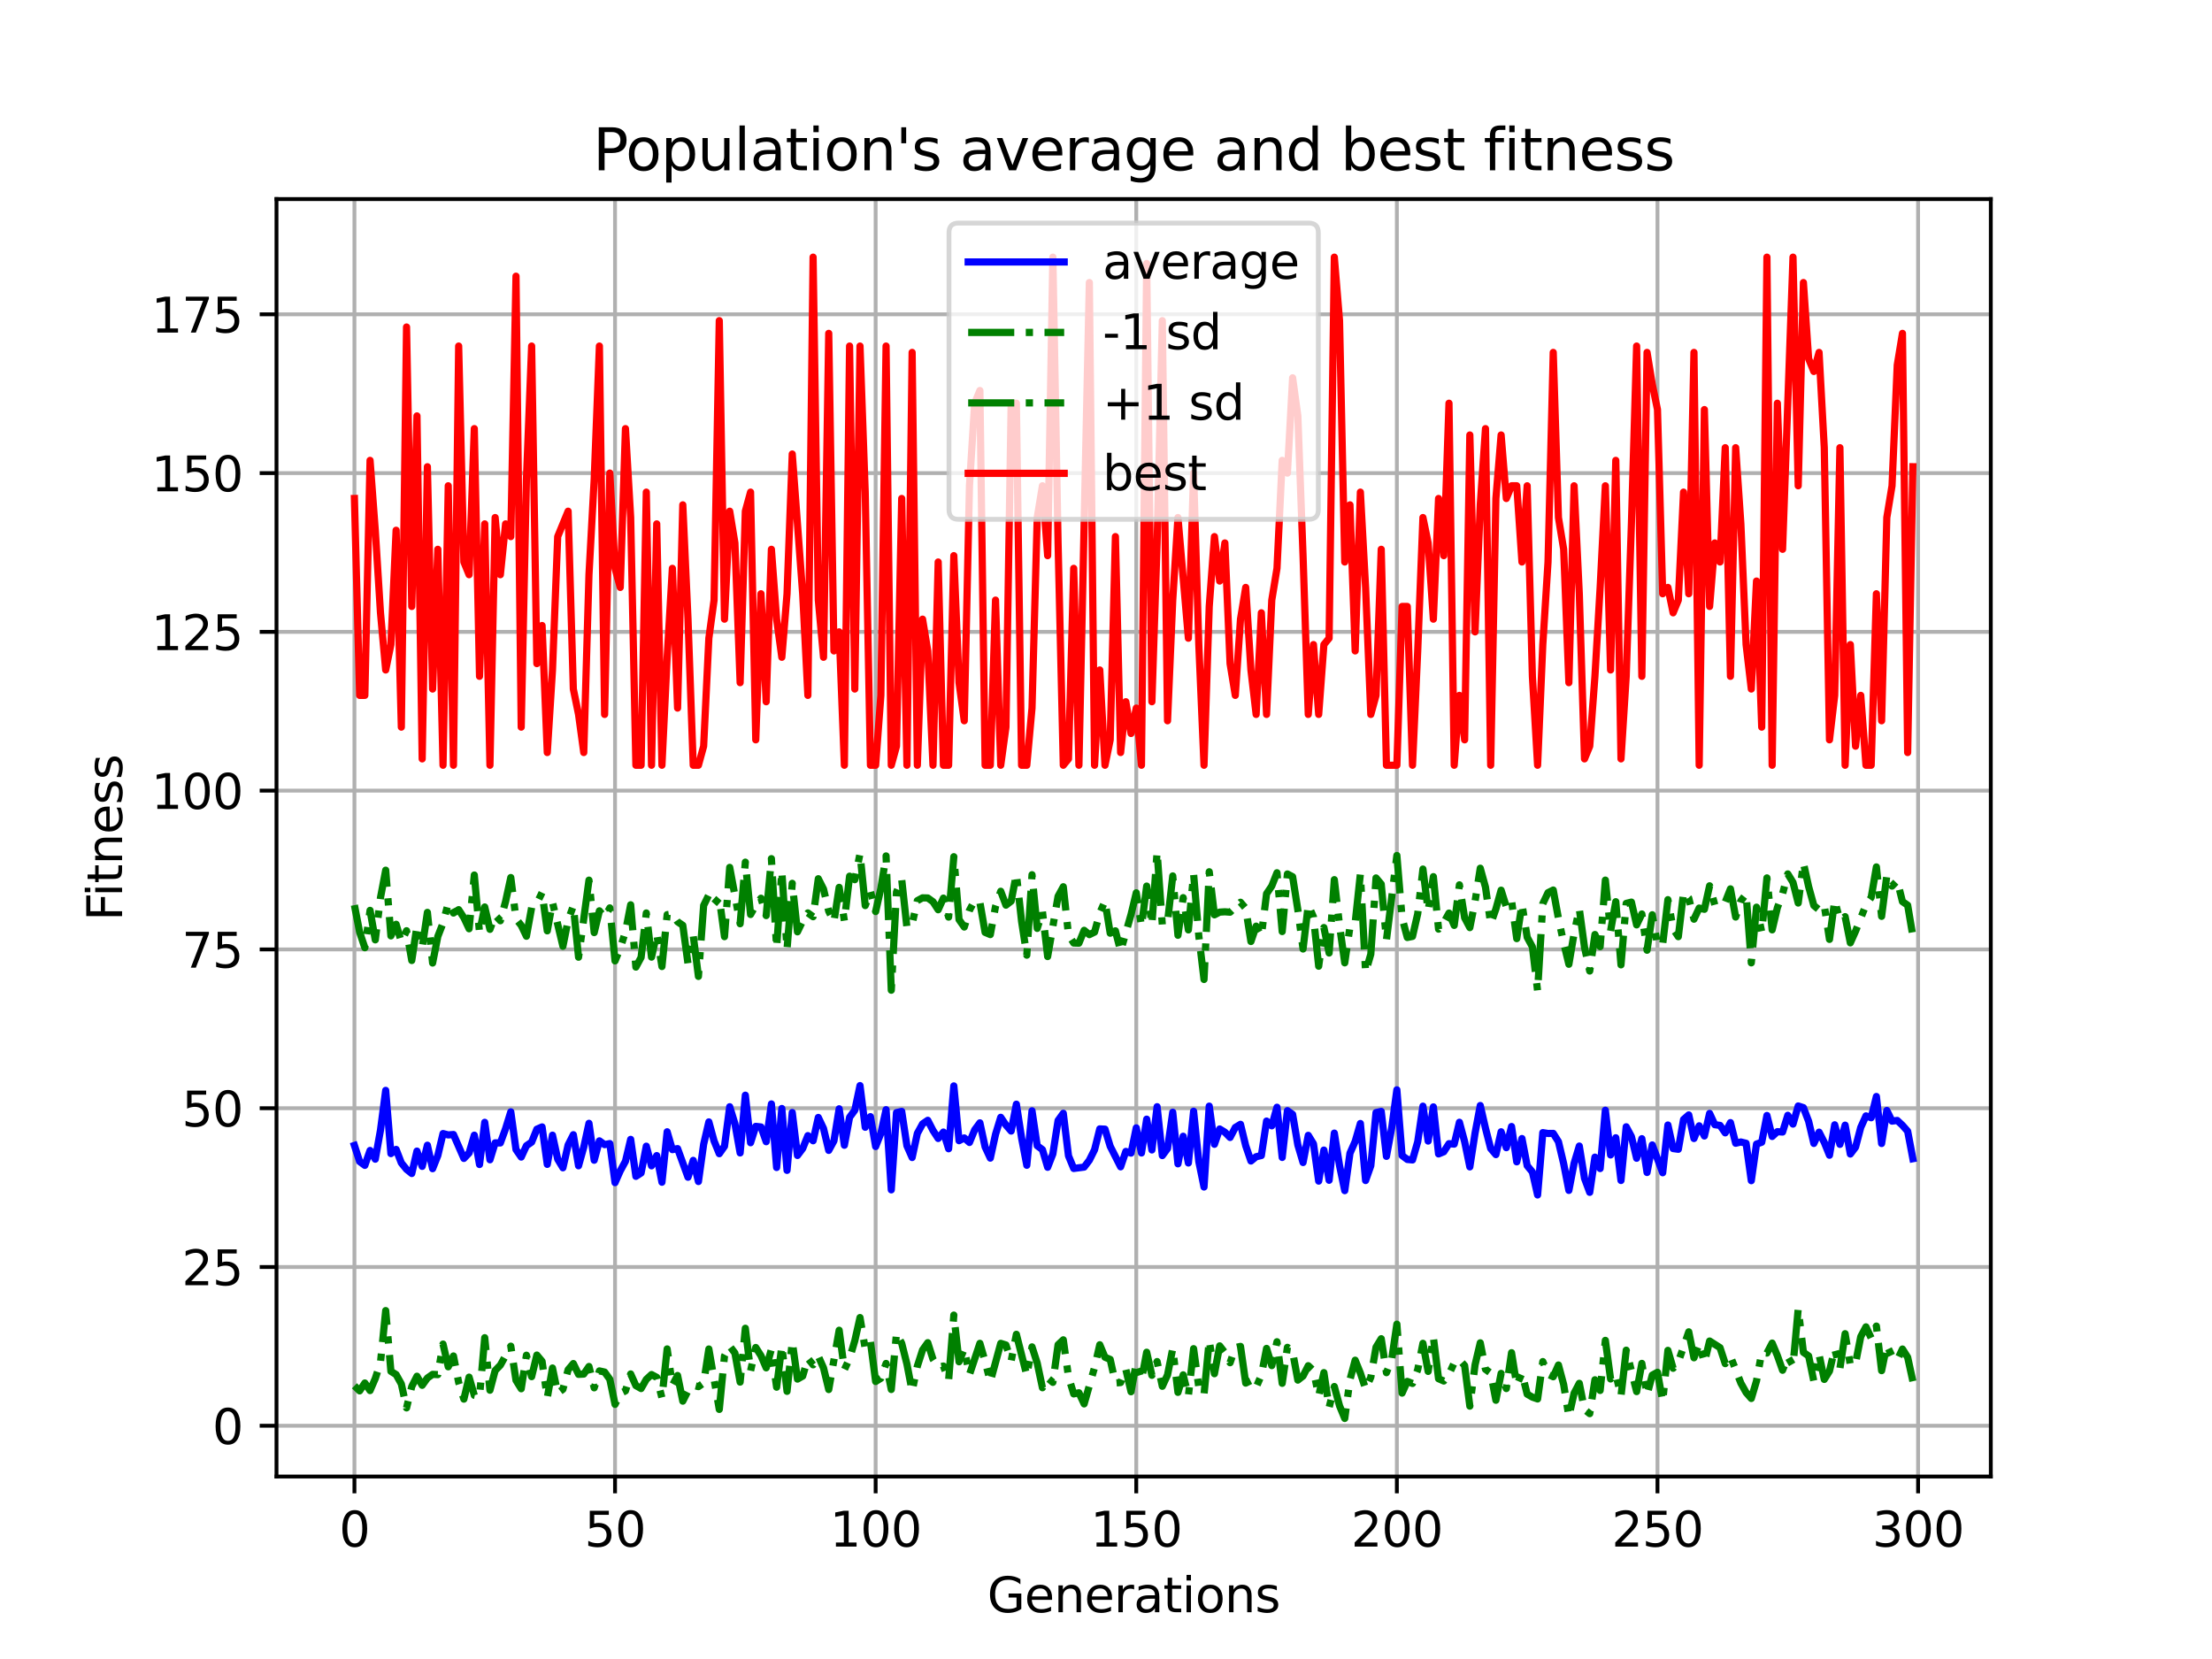<?xml version="1.0" encoding="utf-8" standalone="no"?>
<!DOCTYPE svg PUBLIC "-//W3C//DTD SVG 1.1//EN"
  "http://www.w3.org/Graphics/SVG/1.1/DTD/svg11.dtd">
<svg xmlns:xlink="http://www.w3.org/1999/xlink" width="460.8pt" height="345.6pt" viewBox="0 0 460.8 345.6" xmlns="http://www.w3.org/2000/svg" version="1.1">
 <defs>
  <style type="text/css">*{stroke-linejoin: round; stroke-linecap: butt}</style>
 </defs>
 <g id="figure_1">
  <g id="patch_1">
   <path d="M 0 345.6 
L 460.8 345.6 
L 460.8 0 
L 0 0 
z
" style="fill: #ffffff"/>
  </g>
  <g id="axes_1">
   <g id="patch_2">
    <path d="M 57.6 307.584 
L 414.72 307.584 
L 414.72 41.472 
L 57.6 41.472 
z
" style="fill: #ffffff"/>
   </g>
   <g id="matplotlib.axis_1">
    <g id="xtick_1">
     <g id="line2d_1">
      <path d="M 73.833 307.584 
L 73.833 41.472 
" clip-path="url(#p6fdc7dea01)" style="fill: none; stroke: #b0b0b0; stroke-width: 0.8; stroke-linecap: square"/>
     </g>
     <g id="line2d_2">
      <defs>
       <path id="mf41dbf9a40" d="M 0 0 
L 0 3.5 
" style="stroke: #000000; stroke-width: 0.8"/>
      </defs>
      <g>
       <use xlink:href="#mf41dbf9a40" x="73.833" y="307.584" style="stroke: #000000; stroke-width: 0.8"/>
      </g>
     </g>
     <g id="text_1">
      <!-- 0 -->
      <g transform="translate(70.651 322.182)scale(0.1 -0.1)">
       <defs>
        <path id="DejaVuSans-30" d="M 2034 4250 
Q 1547 4250 1301 3770 
Q 1056 3291 1056 2328 
Q 1056 1369 1301 889 
Q 1547 409 2034 409 
Q 2525 409 2770 889 
Q 3016 1369 3016 2328 
Q 3016 3291 2770 3770 
Q 2525 4250 2034 4250 
z
M 2034 4750 
Q 2819 4750 3233 4129 
Q 3647 3509 3647 2328 
Q 3647 1150 3233 529 
Q 2819 -91 2034 -91 
Q 1250 -91 836 529 
Q 422 1150 422 2328 
Q 422 3509 836 4129 
Q 1250 4750 2034 4750 
z
" transform="scale(0.016)"/>
       </defs>
       <use xlink:href="#DejaVuSans-30"/>
      </g>
     </g>
    </g>
    <g id="xtick_2">
     <g id="line2d_3">
      <path d="M 128.123 307.584 
L 128.123 41.472 
" clip-path="url(#p6fdc7dea01)" style="fill: none; stroke: #b0b0b0; stroke-width: 0.8; stroke-linecap: square"/>
     </g>
     <g id="line2d_4">
      <g>
       <use xlink:href="#mf41dbf9a40" x="128.123" y="307.584" style="stroke: #000000; stroke-width: 0.8"/>
      </g>
     </g>
     <g id="text_2">
      <!-- 50 -->
      <g transform="translate(121.76 322.182)scale(0.1 -0.1)">
       <defs>
        <path id="DejaVuSans-35" d="M 691 4666 
L 3169 4666 
L 3169 4134 
L 1269 4134 
L 1269 2991 
Q 1406 3038 1543 3061 
Q 1681 3084 1819 3084 
Q 2600 3084 3056 2656 
Q 3513 2228 3513 1497 
Q 3513 744 3044 326 
Q 2575 -91 1722 -91 
Q 1428 -91 1123 -41 
Q 819 9 494 109 
L 494 744 
Q 775 591 1075 516 
Q 1375 441 1709 441 
Q 2250 441 2565 725 
Q 2881 1009 2881 1497 
Q 2881 1984 2565 2268 
Q 2250 2553 1709 2553 
Q 1456 2553 1204 2497 
Q 953 2441 691 2322 
L 691 4666 
z
" transform="scale(0.016)"/>
       </defs>
       <use xlink:href="#DejaVuSans-35"/>
       <use xlink:href="#DejaVuSans-30" x="63.623"/>
      </g>
     </g>
    </g>
    <g id="xtick_3">
     <g id="line2d_5">
      <path d="M 182.413 307.584 
L 182.413 41.472 
" clip-path="url(#p6fdc7dea01)" style="fill: none; stroke: #b0b0b0; stroke-width: 0.8; stroke-linecap: square"/>
     </g>
     <g id="line2d_6">
      <g>
       <use xlink:href="#mf41dbf9a40" x="182.413" y="307.584" style="stroke: #000000; stroke-width: 0.8"/>
      </g>
     </g>
     <g id="text_3">
      <!-- 100 -->
      <g transform="translate(172.869 322.182)scale(0.1 -0.1)">
       <defs>
        <path id="DejaVuSans-31" d="M 794 531 
L 1825 531 
L 1825 4091 
L 703 3866 
L 703 4441 
L 1819 4666 
L 2450 4666 
L 2450 531 
L 3481 531 
L 3481 0 
L 794 0 
L 794 531 
z
" transform="scale(0.016)"/>
       </defs>
       <use xlink:href="#DejaVuSans-31"/>
       <use xlink:href="#DejaVuSans-30" x="63.623"/>
       <use xlink:href="#DejaVuSans-30" x="127.246"/>
      </g>
     </g>
    </g>
    <g id="xtick_4">
     <g id="line2d_7">
      <path d="M 236.703 307.584 
L 236.703 41.472 
" clip-path="url(#p6fdc7dea01)" style="fill: none; stroke: #b0b0b0; stroke-width: 0.8; stroke-linecap: square"/>
     </g>
     <g id="line2d_8">
      <g>
       <use xlink:href="#mf41dbf9a40" x="236.703" y="307.584" style="stroke: #000000; stroke-width: 0.8"/>
      </g>
     </g>
     <g id="text_4">
      <!-- 150 -->
      <g transform="translate(227.159 322.182)scale(0.1 -0.1)">
       <use xlink:href="#DejaVuSans-31"/>
       <use xlink:href="#DejaVuSans-35" x="63.623"/>
       <use xlink:href="#DejaVuSans-30" x="127.246"/>
      </g>
     </g>
    </g>
    <g id="xtick_5">
     <g id="line2d_9">
      <path d="M 290.993 307.584 
L 290.993 41.472 
" clip-path="url(#p6fdc7dea01)" style="fill: none; stroke: #b0b0b0; stroke-width: 0.8; stroke-linecap: square"/>
     </g>
     <g id="line2d_10">
      <g>
       <use xlink:href="#mf41dbf9a40" x="290.993" y="307.584" style="stroke: #000000; stroke-width: 0.8"/>
      </g>
     </g>
     <g id="text_5">
      <!-- 200 -->
      <g transform="translate(281.449 322.182)scale(0.1 -0.1)">
       <defs>
        <path id="DejaVuSans-32" d="M 1228 531 
L 3431 531 
L 3431 0 
L 469 0 
L 469 531 
Q 828 903 1448 1529 
Q 2069 2156 2228 2338 
Q 2531 2678 2651 2914 
Q 2772 3150 2772 3378 
Q 2772 3750 2511 3984 
Q 2250 4219 1831 4219 
Q 1534 4219 1204 4116 
Q 875 4013 500 3803 
L 500 4441 
Q 881 4594 1212 4672 
Q 1544 4750 1819 4750 
Q 2544 4750 2975 4387 
Q 3406 4025 3406 3419 
Q 3406 3131 3298 2873 
Q 3191 2616 2906 2266 
Q 2828 2175 2409 1742 
Q 1991 1309 1228 531 
z
" transform="scale(0.016)"/>
       </defs>
       <use xlink:href="#DejaVuSans-32"/>
       <use xlink:href="#DejaVuSans-30" x="63.623"/>
       <use xlink:href="#DejaVuSans-30" x="127.246"/>
      </g>
     </g>
    </g>
    <g id="xtick_6">
     <g id="line2d_11">
      <path d="M 345.283 307.584 
L 345.283 41.472 
" clip-path="url(#p6fdc7dea01)" style="fill: none; stroke: #b0b0b0; stroke-width: 0.8; stroke-linecap: square"/>
     </g>
     <g id="line2d_12">
      <g>
       <use xlink:href="#mf41dbf9a40" x="345.283" y="307.584" style="stroke: #000000; stroke-width: 0.8"/>
      </g>
     </g>
     <g id="text_6">
      <!-- 250 -->
      <g transform="translate(335.739 322.182)scale(0.1 -0.1)">
       <use xlink:href="#DejaVuSans-32"/>
       <use xlink:href="#DejaVuSans-35" x="63.623"/>
       <use xlink:href="#DejaVuSans-30" x="127.246"/>
      </g>
     </g>
    </g>
    <g id="xtick_7">
     <g id="line2d_13">
      <path d="M 399.573 307.584 
L 399.573 41.472 
" clip-path="url(#p6fdc7dea01)" style="fill: none; stroke: #b0b0b0; stroke-width: 0.8; stroke-linecap: square"/>
     </g>
     <g id="line2d_14">
      <g>
       <use xlink:href="#mf41dbf9a40" x="399.573" y="307.584" style="stroke: #000000; stroke-width: 0.8"/>
      </g>
     </g>
     <g id="text_7">
      <!-- 300 -->
      <g transform="translate(390.029 322.182)scale(0.1 -0.1)">
       <defs>
        <path id="DejaVuSans-33" d="M 2597 2516 
Q 3050 2419 3304 2112 
Q 3559 1806 3559 1356 
Q 3559 666 3084 287 
Q 2609 -91 1734 -91 
Q 1441 -91 1130 -33 
Q 819 25 488 141 
L 488 750 
Q 750 597 1062 519 
Q 1375 441 1716 441 
Q 2309 441 2620 675 
Q 2931 909 2931 1356 
Q 2931 1769 2642 2001 
Q 2353 2234 1838 2234 
L 1294 2234 
L 1294 2753 
L 1863 2753 
Q 2328 2753 2575 2939 
Q 2822 3125 2822 3475 
Q 2822 3834 2567 4026 
Q 2313 4219 1838 4219 
Q 1578 4219 1281 4162 
Q 984 4106 628 3988 
L 628 4550 
Q 988 4650 1302 4700 
Q 1616 4750 1894 4750 
Q 2613 4750 3031 4423 
Q 3450 4097 3450 3541 
Q 3450 3153 3228 2886 
Q 3006 2619 2597 2516 
z
" transform="scale(0.016)"/>
       </defs>
       <use xlink:href="#DejaVuSans-33"/>
       <use xlink:href="#DejaVuSans-30" x="63.623"/>
       <use xlink:href="#DejaVuSans-30" x="127.246"/>
      </g>
     </g>
    </g>
    <g id="text_8">
     <!-- Generations -->
     <g transform="translate(205.662 335.861)scale(0.1 -0.1)">
      <defs>
       <path id="DejaVuSans-47" d="M 3809 666 
L 3809 1919 
L 2778 1919 
L 2778 2438 
L 4434 2438 
L 4434 434 
Q 4069 175 3628 42 
Q 3188 -91 2688 -91 
Q 1594 -91 976 548 
Q 359 1188 359 2328 
Q 359 3472 976 4111 
Q 1594 4750 2688 4750 
Q 3144 4750 3555 4637 
Q 3966 4525 4313 4306 
L 4313 3634 
Q 3963 3931 3569 4081 
Q 3175 4231 2741 4231 
Q 1884 4231 1454 3753 
Q 1025 3275 1025 2328 
Q 1025 1384 1454 906 
Q 1884 428 2741 428 
Q 3075 428 3337 486 
Q 3600 544 3809 666 
z
" transform="scale(0.016)"/>
       <path id="DejaVuSans-65" d="M 3597 1894 
L 3597 1613 
L 953 1613 
Q 991 1019 1311 708 
Q 1631 397 2203 397 
Q 2534 397 2845 478 
Q 3156 559 3463 722 
L 3463 178 
Q 3153 47 2828 -22 
Q 2503 -91 2169 -91 
Q 1331 -91 842 396 
Q 353 884 353 1716 
Q 353 2575 817 3079 
Q 1281 3584 2069 3584 
Q 2775 3584 3186 3129 
Q 3597 2675 3597 1894 
z
M 3022 2063 
Q 3016 2534 2758 2815 
Q 2500 3097 2075 3097 
Q 1594 3097 1305 2825 
Q 1016 2553 972 2059 
L 3022 2063 
z
" transform="scale(0.016)"/>
       <path id="DejaVuSans-6e" d="M 3513 2113 
L 3513 0 
L 2938 0 
L 2938 2094 
Q 2938 2591 2744 2837 
Q 2550 3084 2163 3084 
Q 1697 3084 1428 2787 
Q 1159 2491 1159 1978 
L 1159 0 
L 581 0 
L 581 3500 
L 1159 3500 
L 1159 2956 
Q 1366 3272 1645 3428 
Q 1925 3584 2291 3584 
Q 2894 3584 3203 3211 
Q 3513 2838 3513 2113 
z
" transform="scale(0.016)"/>
       <path id="DejaVuSans-72" d="M 2631 2963 
Q 2534 3019 2420 3045 
Q 2306 3072 2169 3072 
Q 1681 3072 1420 2755 
Q 1159 2438 1159 1844 
L 1159 0 
L 581 0 
L 581 3500 
L 1159 3500 
L 1159 2956 
Q 1341 3275 1631 3429 
Q 1922 3584 2338 3584 
Q 2397 3584 2469 3576 
Q 2541 3569 2628 3553 
L 2631 2963 
z
" transform="scale(0.016)"/>
       <path id="DejaVuSans-61" d="M 2194 1759 
Q 1497 1759 1228 1600 
Q 959 1441 959 1056 
Q 959 750 1161 570 
Q 1363 391 1709 391 
Q 2188 391 2477 730 
Q 2766 1069 2766 1631 
L 2766 1759 
L 2194 1759 
z
M 3341 1997 
L 3341 0 
L 2766 0 
L 2766 531 
Q 2569 213 2275 61 
Q 1981 -91 1556 -91 
Q 1019 -91 701 211 
Q 384 513 384 1019 
Q 384 1609 779 1909 
Q 1175 2209 1959 2209 
L 2766 2209 
L 2766 2266 
Q 2766 2663 2505 2880 
Q 2244 3097 1772 3097 
Q 1472 3097 1187 3025 
Q 903 2953 641 2809 
L 641 3341 
Q 956 3463 1253 3523 
Q 1550 3584 1831 3584 
Q 2591 3584 2966 3190 
Q 3341 2797 3341 1997 
z
" transform="scale(0.016)"/>
       <path id="DejaVuSans-74" d="M 1172 4494 
L 1172 3500 
L 2356 3500 
L 2356 3053 
L 1172 3053 
L 1172 1153 
Q 1172 725 1289 603 
Q 1406 481 1766 481 
L 2356 481 
L 2356 0 
L 1766 0 
Q 1100 0 847 248 
Q 594 497 594 1153 
L 594 3053 
L 172 3053 
L 172 3500 
L 594 3500 
L 594 4494 
L 1172 4494 
z
" transform="scale(0.016)"/>
       <path id="DejaVuSans-69" d="M 603 3500 
L 1178 3500 
L 1178 0 
L 603 0 
L 603 3500 
z
M 603 4863 
L 1178 4863 
L 1178 4134 
L 603 4134 
L 603 4863 
z
" transform="scale(0.016)"/>
       <path id="DejaVuSans-6f" d="M 1959 3097 
Q 1497 3097 1228 2736 
Q 959 2375 959 1747 
Q 959 1119 1226 758 
Q 1494 397 1959 397 
Q 2419 397 2687 759 
Q 2956 1122 2956 1747 
Q 2956 2369 2687 2733 
Q 2419 3097 1959 3097 
z
M 1959 3584 
Q 2709 3584 3137 3096 
Q 3566 2609 3566 1747 
Q 3566 888 3137 398 
Q 2709 -91 1959 -91 
Q 1206 -91 779 398 
Q 353 888 353 1747 
Q 353 2609 779 3096 
Q 1206 3584 1959 3584 
z
" transform="scale(0.016)"/>
       <path id="DejaVuSans-73" d="M 2834 3397 
L 2834 2853 
Q 2591 2978 2328 3040 
Q 2066 3103 1784 3103 
Q 1356 3103 1142 2972 
Q 928 2841 928 2578 
Q 928 2378 1081 2264 
Q 1234 2150 1697 2047 
L 1894 2003 
Q 2506 1872 2764 1633 
Q 3022 1394 3022 966 
Q 3022 478 2636 193 
Q 2250 -91 1575 -91 
Q 1294 -91 989 -36 
Q 684 19 347 128 
L 347 722 
Q 666 556 975 473 
Q 1284 391 1588 391 
Q 1994 391 2212 530 
Q 2431 669 2431 922 
Q 2431 1156 2273 1281 
Q 2116 1406 1581 1522 
L 1381 1569 
Q 847 1681 609 1914 
Q 372 2147 372 2553 
Q 372 3047 722 3315 
Q 1072 3584 1716 3584 
Q 2034 3584 2315 3537 
Q 2597 3491 2834 3397 
z
" transform="scale(0.016)"/>
      </defs>
      <use xlink:href="#DejaVuSans-47"/>
      <use xlink:href="#DejaVuSans-65" x="77.49"/>
      <use xlink:href="#DejaVuSans-6e" x="139.014"/>
      <use xlink:href="#DejaVuSans-65" x="202.393"/>
      <use xlink:href="#DejaVuSans-72" x="263.916"/>
      <use xlink:href="#DejaVuSans-61" x="305.029"/>
      <use xlink:href="#DejaVuSans-74" x="366.309"/>
      <use xlink:href="#DejaVuSans-69" x="405.518"/>
      <use xlink:href="#DejaVuSans-6f" x="433.301"/>
      <use xlink:href="#DejaVuSans-6e" x="494.482"/>
      <use xlink:href="#DejaVuSans-73" x="557.861"/>
     </g>
    </g>
   </g>
   <g id="matplotlib.axis_2">
    <g id="ytick_1">
     <g id="line2d_15">
      <path d="M 57.6 297.012 
L 414.72 297.012 
" clip-path="url(#p6fdc7dea01)" style="fill: none; stroke: #b0b0b0; stroke-width: 0.8; stroke-linecap: square"/>
     </g>
     <g id="line2d_16">
      <defs>
       <path id="m4fcfc3d4d4" d="M 0 0 
L -3.5 0 
" style="stroke: #000000; stroke-width: 0.8"/>
      </defs>
      <g>
       <use xlink:href="#m4fcfc3d4d4" x="57.6" y="297.012" style="stroke: #000000; stroke-width: 0.8"/>
      </g>
     </g>
     <g id="text_9">
      <!-- 0 -->
      <g transform="translate(44.237 300.812)scale(0.1 -0.1)">
       <use xlink:href="#DejaVuSans-30"/>
      </g>
     </g>
    </g>
    <g id="ytick_2">
     <g id="line2d_17">
      <path d="M 57.6 263.936 
L 414.72 263.936 
" clip-path="url(#p6fdc7dea01)" style="fill: none; stroke: #b0b0b0; stroke-width: 0.8; stroke-linecap: square"/>
     </g>
     <g id="line2d_18">
      <g>
       <use xlink:href="#m4fcfc3d4d4" x="57.6" y="263.936" style="stroke: #000000; stroke-width: 0.8"/>
      </g>
     </g>
     <g id="text_10">
      <!-- 25 -->
      <g transform="translate(37.875 267.735)scale(0.1 -0.1)">
       <use xlink:href="#DejaVuSans-32"/>
       <use xlink:href="#DejaVuSans-35" x="63.623"/>
      </g>
     </g>
    </g>
    <g id="ytick_3">
     <g id="line2d_19">
      <path d="M 57.6 230.859 
L 414.72 230.859 
" clip-path="url(#p6fdc7dea01)" style="fill: none; stroke: #b0b0b0; stroke-width: 0.8; stroke-linecap: square"/>
     </g>
     <g id="line2d_20">
      <g>
       <use xlink:href="#m4fcfc3d4d4" x="57.6" y="230.859" style="stroke: #000000; stroke-width: 0.8"/>
      </g>
     </g>
     <g id="text_11">
      <!-- 50 -->
      <g transform="translate(37.875 234.658)scale(0.1 -0.1)">
       <use xlink:href="#DejaVuSans-35"/>
       <use xlink:href="#DejaVuSans-30" x="63.623"/>
      </g>
     </g>
    </g>
    <g id="ytick_4">
     <g id="line2d_21">
      <path d="M 57.6 197.782 
L 414.72 197.782 
" clip-path="url(#p6fdc7dea01)" style="fill: none; stroke: #b0b0b0; stroke-width: 0.8; stroke-linecap: square"/>
     </g>
     <g id="line2d_22">
      <g>
       <use xlink:href="#m4fcfc3d4d4" x="57.6" y="197.782" style="stroke: #000000; stroke-width: 0.8"/>
      </g>
     </g>
     <g id="text_12">
      <!-- 75 -->
      <g transform="translate(37.875 201.582)scale(0.1 -0.1)">
       <defs>
        <path id="DejaVuSans-37" d="M 525 4666 
L 3525 4666 
L 3525 4397 
L 1831 0 
L 1172 0 
L 2766 4134 
L 525 4134 
L 525 4666 
z
" transform="scale(0.016)"/>
       </defs>
       <use xlink:href="#DejaVuSans-37"/>
       <use xlink:href="#DejaVuSans-35" x="63.623"/>
      </g>
     </g>
    </g>
    <g id="ytick_5">
     <g id="line2d_23">
      <path d="M 57.6 164.706 
L 414.72 164.706 
" clip-path="url(#p6fdc7dea01)" style="fill: none; stroke: #b0b0b0; stroke-width: 0.8; stroke-linecap: square"/>
     </g>
     <g id="line2d_24">
      <g>
       <use xlink:href="#m4fcfc3d4d4" x="57.6" y="164.706" style="stroke: #000000; stroke-width: 0.8"/>
      </g>
     </g>
     <g id="text_13">
      <!-- 100 -->
      <g transform="translate(31.512 168.505)scale(0.1 -0.1)">
       <use xlink:href="#DejaVuSans-31"/>
       <use xlink:href="#DejaVuSans-30" x="63.623"/>
       <use xlink:href="#DejaVuSans-30" x="127.246"/>
      </g>
     </g>
    </g>
    <g id="ytick_6">
     <g id="line2d_25">
      <path d="M 57.6 131.629 
L 414.72 131.629 
" clip-path="url(#p6fdc7dea01)" style="fill: none; stroke: #b0b0b0; stroke-width: 0.8; stroke-linecap: square"/>
     </g>
     <g id="line2d_26">
      <g>
       <use xlink:href="#m4fcfc3d4d4" x="57.6" y="131.629" style="stroke: #000000; stroke-width: 0.8"/>
      </g>
     </g>
     <g id="text_14">
      <!-- 125 -->
      <g transform="translate(31.512 135.428)scale(0.1 -0.1)">
       <use xlink:href="#DejaVuSans-31"/>
       <use xlink:href="#DejaVuSans-32" x="63.623"/>
       <use xlink:href="#DejaVuSans-35" x="127.246"/>
      </g>
     </g>
    </g>
    <g id="ytick_7">
     <g id="line2d_27">
      <path d="M 57.6 98.552 
L 414.72 98.552 
" clip-path="url(#p6fdc7dea01)" style="fill: none; stroke: #b0b0b0; stroke-width: 0.8; stroke-linecap: square"/>
     </g>
     <g id="line2d_28">
      <g>
       <use xlink:href="#m4fcfc3d4d4" x="57.6" y="98.552" style="stroke: #000000; stroke-width: 0.8"/>
      </g>
     </g>
     <g id="text_15">
      <!-- 150 -->
      <g transform="translate(31.512 102.352)scale(0.1 -0.1)">
       <use xlink:href="#DejaVuSans-31"/>
       <use xlink:href="#DejaVuSans-35" x="63.623"/>
       <use xlink:href="#DejaVuSans-30" x="127.246"/>
      </g>
     </g>
    </g>
    <g id="ytick_8">
     <g id="line2d_29">
      <path d="M 57.6 65.476 
L 414.72 65.476 
" clip-path="url(#p6fdc7dea01)" style="fill: none; stroke: #b0b0b0; stroke-width: 0.8; stroke-linecap: square"/>
     </g>
     <g id="line2d_30">
      <g>
       <use xlink:href="#m4fcfc3d4d4" x="57.6" y="65.476" style="stroke: #000000; stroke-width: 0.8"/>
      </g>
     </g>
     <g id="text_16">
      <!-- 175 -->
      <g transform="translate(31.512 69.275)scale(0.1 -0.1)">
       <use xlink:href="#DejaVuSans-31"/>
       <use xlink:href="#DejaVuSans-37" x="63.623"/>
       <use xlink:href="#DejaVuSans-35" x="127.246"/>
      </g>
     </g>
    </g>
    <g id="text_17">
     <!-- Fitness -->
     <g transform="translate(25.433 191.845)rotate(-90)scale(0.1 -0.1)">
      <defs>
       <path id="DejaVuSans-46" d="M 628 4666 
L 3309 4666 
L 3309 4134 
L 1259 4134 
L 1259 2759 
L 3109 2759 
L 3109 2228 
L 1259 2228 
L 1259 0 
L 628 0 
L 628 4666 
z
" transform="scale(0.016)"/>
      </defs>
      <use xlink:href="#DejaVuSans-46"/>
      <use xlink:href="#DejaVuSans-69" x="50.27"/>
      <use xlink:href="#DejaVuSans-74" x="78.053"/>
      <use xlink:href="#DejaVuSans-6e" x="117.262"/>
      <use xlink:href="#DejaVuSans-65" x="180.641"/>
      <use xlink:href="#DejaVuSans-73" x="242.164"/>
      <use xlink:href="#DejaVuSans-73" x="294.264"/>
     </g>
    </g>
   </g>
   <g id="line2d_31">
    <path d="M 73.833 238.622 
L 74.919 241.967 
L 76.004 242.767 
L 77.09 239.665 
L 78.176 241.479 
L 79.262 235.419 
L 80.348 227.147 
L 81.433 240.315 
L 82.519 239.446 
L 83.605 242.255 
L 84.691 243.589 
L 85.777 244.46 
L 86.862 239.796 
L 87.948 242.98 
L 89.034 238.57 
L 90.12 243.459 
L 91.206 240.72 
L 92.291 236.143 
L 93.377 236.427 
L 94.463 236.338 
L 96.635 241.32 
L 97.72 240.182 
L 98.806 236.478 
L 99.892 242.59 
L 100.978 233.803 
L 102.064 241.602 
L 103.149 238.078 
L 104.235 238.096 
L 105.321 235.121 
L 106.407 231.618 
L 107.493 239.477 
L 108.578 241.038 
L 109.664 238.675 
L 110.75 237.924 
L 111.836 235.234 
L 112.922 234.758 
L 114.007 242.555 
L 115.093 236.478 
L 116.179 241.47 
L 117.265 243.269 
L 118.351 238.515 
L 119.436 236.381 
L 120.522 242.855 
L 121.608 238.974 
L 122.694 234.008 
L 123.78 241.692 
L 124.865 237.661 
L 125.951 238.451 
L 127.037 238.229 
L 128.123 246.365 
L 129.209 243.914 
L 130.294 241.917 
L 131.38 237.353 
L 132.466 245.054 
L 133.552 244.351 
L 134.638 238.771 
L 135.723 242.864 
L 136.809 240.733 
L 137.895 246.277 
L 138.981 235.772 
L 140.067 239.49 
L 141.152 239.279 
L 143.324 245.238 
L 144.41 241.731 
L 145.496 246.132 
L 146.581 238.365 
L 147.667 233.715 
L 148.753 237.679 
L 149.839 240.335 
L 150.925 238.788 
L 152.01 230.555 
L 153.096 234.095 
L 154.182 240.174 
L 155.268 228.151 
L 156.354 238.052 
L 157.439 234.643 
L 158.525 234.767 
L 159.611 237.838 
L 160.697 229.971 
L 161.783 243.208 
L 162.868 230.921 
L 163.954 243.807 
L 165.04 231.759 
L 166.126 240.703 
L 167.212 239.256 
L 168.297 236.572 
L 169.383 237.642 
L 170.469 232.786 
L 171.555 235.095 
L 172.641 239.647 
L 173.726 237.658 
L 174.812 230.983 
L 175.898 238.575 
L 176.984 232.75 
L 178.07 231.276 
L 179.155 226.149 
L 180.241 234.828 
L 181.327 232.62 
L 182.413 238.842 
L 183.499 236.09 
L 184.584 231.168 
L 185.67 247.866 
L 186.756 231.776 
L 187.842 231.525 
L 188.928 238.684 
L 190.013 241.132 
L 191.099 236.108 
L 192.185 234.127 
L 193.271 233.382 
L 194.357 235.49 
L 195.442 237.161 
L 196.528 235.832 
L 197.614 239.307 
L 198.7 226.215 
L 199.786 237.625 
L 200.871 237.054 
L 201.957 237.996 
L 203.043 235.376 
L 204.129 233.907 
L 205.215 238.923 
L 206.3 241.256 
L 207.386 236.3 
L 208.472 232.755 
L 209.558 234.372 
L 210.644 235.619 
L 211.729 230.023 
L 212.815 237.069 
L 213.901 242.749 
L 214.987 231.401 
L 216.073 238.684 
L 217.158 239.49 
L 218.244 243.166 
L 219.33 240.385 
L 220.416 233.426 
L 221.502 231.918 
L 222.587 240.782 
L 223.673 243.411 
L 225.845 243.128 
L 226.931 241.699 
L 228.016 239.516 
L 229.102 235.17 
L 230.188 235.225 
L 231.274 238.797 
L 233.445 243.069 
L 234.531 239.863 
L 235.617 240.209 
L 236.703 234.953 
L 237.789 240.183 
L 238.875 233.143 
L 239.96 239.553 
L 241.046 230.548 
L 242.132 240.728 
L 243.218 239.262 
L 244.304 231.703 
L 245.389 242.445 
L 246.475 236.703 
L 247.561 242.269 
L 248.647 231.494 
L 249.733 241.982 
L 250.818 247.274 
L 251.904 230.427 
L 252.99 238.374 
L 254.076 235.19 
L 255.162 235.855 
L 256.247 236.952 
L 257.333 234.872 
L 258.419 234.215 
L 259.505 238.676 
L 260.591 241.858 
L 261.676 240.967 
L 262.762 240.72 
L 263.848 233.541 
L 264.934 234.526 
L 266.02 230.662 
L 267.105 241.115 
L 268.191 231.371 
L 269.277 232.147 
L 270.363 238.515 
L 271.449 242.171 
L 272.534 236.513 
L 273.62 238.282 
L 274.706 246.043 
L 275.792 239.582 
L 276.878 245.871 
L 277.963 236.046 
L 279.049 242.802 
L 280.135 248.032 
L 281.221 240.244 
L 282.307 237.783 
L 283.392 234.043 
L 284.478 245.924 
L 285.564 242.846 
L 286.65 231.77 
L 287.736 231.525 
L 288.821 240.888 
L 289.907 235.03 
L 290.993 227.031 
L 292.079 240.715 
L 293.165 241.532 
L 294.25 241.636 
L 295.336 237.836 
L 296.422 230.439 
L 297.508 237.704 
L 298.594 230.587 
L 299.679 240.385 
L 300.765 239.934 
L 301.851 238.247 
L 302.937 238.336 
L 304.023 233.789 
L 305.108 237.825 
L 306.194 243.082 
L 307.28 236.054 
L 308.366 230.3 
L 309.452 235.031 
L 310.537 239.253 
L 311.623 240.524 
L 312.709 235.772 
L 313.795 239.082 
L 314.881 234.677 
L 315.966 242.03 
L 317.052 237.179 
L 318.138 242.829 
L 319.224 244.152 
L 320.31 248.929 
L 321.395 235.946 
L 322.481 236.125 
L 323.567 236.107 
L 324.653 237.836 
L 325.739 242.416 
L 326.824 247.98 
L 327.91 242.352 
L 328.996 238.745 
L 330.082 245.475 
L 331.168 248.385 
L 332.253 241.055 
L 333.339 243.428 
L 334.425 231.282 
L 335.511 240.597 
L 336.597 237.016 
L 337.682 245.916 
L 338.768 234.731 
L 339.854 236.773 
L 340.94 241.284 
L 342.026 237.21 
L 343.111 244.248 
L 344.197 238.513 
L 346.369 244.303 
L 347.455 234.361 
L 348.54 239.267 
L 349.626 239.415 
L 350.712 233.207 
L 351.798 232.26 
L 352.884 237.17 
L 353.969 234.53 
L 355.055 236.645 
L 356.141 231.944 
L 357.227 234.295 
L 358.313 234.44 
L 359.398 235.994 
L 360.484 233.86 
L 361.57 238.158 
L 362.656 237.898 
L 363.742 238.162 
L 364.827 245.954 
L 365.913 238.33 
L 366.999 237.951 
L 368.085 232.376 
L 369.171 236.746 
L 370.256 235.745 
L 371.342 235.823 
L 372.428 232.339 
L 373.514 234.167 
L 374.6 230.395 
L 375.685 230.747 
L 376.771 233.585 
L 377.857 238.197 
L 378.943 235.849 
L 380.029 237.979 
L 381.114 240.655 
L 382.2 234.32 
L 383.286 238.389 
L 384.372 234.393 
L 385.458 240.403 
L 386.543 238.979 
L 387.629 234.855 
L 388.715 232.459 
L 389.801 232.848 
L 390.887 228.422 
L 391.972 238.212 
L 393.058 231.33 
L 394.144 233.549 
L 395.23 233.408 
L 396.316 234.423 
L 397.401 235.661 
L 398.487 241.383 
L 398.487 241.383 
" clip-path="url(#p6fdc7dea01)" style="fill: none; stroke: #0000ff; stroke-width: 1.5; stroke-linecap: square"/>
   </g>
   <g id="line2d_32">
    <path d="M 73.833 288.685 
L 74.919 289.743 
L 76.004 288.104 
L 77.09 289.682 
L 78.176 287.167 
L 79.262 283.84 
L 80.348 273.019 
L 81.433 285.669 
L 82.519 286.349 
L 83.605 288.3 
L 84.691 293.289 
L 85.777 288.833 
L 86.862 286.694 
L 87.948 288.584 
L 89.034 287.072 
L 90.12 286.303 
L 91.206 286.359 
L 92.291 279.997 
L 93.377 284.729 
L 94.463 282.475 
L 95.549 287.992 
L 96.635 291.464 
L 97.72 286.885 
L 98.806 290.672 
L 99.892 290.893 
L 100.978 278.668 
L 102.064 289.607 
L 103.149 285.51 
L 104.235 284.383 
L 106.407 280.429 
L 107.493 287.551 
L 108.578 289.304 
L 109.664 282.314 
L 110.75 286.783 
L 111.836 282.284 
L 112.922 283.587 
L 114.007 291.196 
L 115.093 284.983 
L 116.179 290.239 
L 117.265 289.413 
L 118.351 285.338 
L 119.436 284.053 
L 120.522 286.304 
L 121.608 286.243 
L 122.694 284.665 
L 123.78 289.109 
L 124.865 285.582 
L 125.951 285.822 
L 127.037 287.327 
L 128.123 292.557 
L 129.209 290.285 
L 130.294 289.748 
L 131.38 286.22 
L 132.466 288.648 
L 133.552 289.261 
L 134.638 287.352 
L 135.723 286.344 
L 136.809 286.925 
L 137.895 291.207 
L 138.981 281.005 
L 140.067 288.587 
L 141.152 286.541 
L 142.238 291.882 
L 143.324 289.707 
L 144.41 288.587 
L 145.496 288.861 
L 146.581 288.108 
L 147.667 281.02 
L 149.839 293.606 
L 150.925 282.456 
L 152.01 280.419 
L 153.096 281.868 
L 154.182 287.915 
L 155.268 276.7 
L 156.354 285.599 
L 157.439 280.708 
L 158.525 282.418 
L 159.611 284.945 
L 160.697 281.068 
L 161.783 288.975 
L 162.868 280.365 
L 163.954 289.84 
L 165.04 279.502 
L 166.126 287.291 
L 167.212 286.67 
L 168.297 282.965 
L 169.383 284.317 
L 170.469 282.517 
L 171.555 284.975 
L 172.641 289.466 
L 174.812 277.113 
L 175.898 285.329 
L 176.984 282.978 
L 178.07 279.3 
L 179.155 274.473 
L 180.241 281.009 
L 181.327 279.515 
L 182.413 287.791 
L 183.499 287.119 
L 184.584 284.031 
L 185.67 289.454 
L 186.756 277.732 
L 187.842 279.843 
L 188.928 284.155 
L 190.013 289.792 
L 191.099 284.595 
L 192.185 281.219 
L 193.271 279.702 
L 194.357 283.137 
L 195.442 284.805 
L 196.528 284.573 
L 197.614 287.563 
L 198.7 273.959 
L 199.786 283.683 
L 200.871 280.989 
L 201.957 286.362 
L 204.129 279.841 
L 205.215 283.613 
L 206.3 287.819 
L 208.472 279.844 
L 209.558 280.183 
L 210.644 283.51 
L 211.729 277.961 
L 213.901 286.52 
L 214.987 280.58 
L 216.073 283.965 
L 217.158 289.09 
L 218.244 287.064 
L 219.33 287.97 
L 220.416 280.137 
L 221.502 279.11 
L 222.587 286.799 
L 223.673 290.375 
L 224.759 290.139 
L 225.845 292.456 
L 228.016 284.859 
L 229.102 280.136 
L 230.188 282.74 
L 231.274 283.188 
L 232.36 288.108 
L 233.445 288.008 
L 234.531 285.258 
L 235.617 289.927 
L 236.703 283.918 
L 237.789 287.446 
L 238.875 281.697 
L 239.96 286.503 
L 241.046 283.635 
L 242.132 288.79 
L 243.218 286.416 
L 244.304 280.931 
L 245.389 290.054 
L 246.475 286.409 
L 247.561 290.824 
L 248.647 280.954 
L 249.733 288.981 
L 250.818 290.506 
L 251.904 279.252 
L 252.99 286.171 
L 254.076 280.37 
L 255.162 281.767 
L 256.247 283.88 
L 257.333 280.73 
L 258.419 280.477 
L 259.505 288.124 
L 260.591 287.584 
L 261.676 289 
L 262.762 286.474 
L 263.848 280.9 
L 264.934 284.48 
L 266.02 279.512 
L 267.105 288.17 
L 268.191 280.676 
L 269.277 281.653 
L 270.363 287.505 
L 271.449 286.65 
L 272.534 284.501 
L 273.62 285.539 
L 274.706 290.808 
L 275.792 285.939 
L 276.878 293.214 
L 277.963 288.841 
L 279.049 292.848 
L 280.135 295.488 
L 281.221 287.41 
L 282.307 283.355 
L 283.392 286.036 
L 284.478 289.333 
L 285.564 286.918 
L 286.65 280.651 
L 287.736 278.876 
L 288.821 285.953 
L 289.907 283.21 
L 290.993 275.85 
L 292.079 290.209 
L 293.165 287.773 
L 294.25 288.2 
L 295.336 285.319 
L 296.422 279.836 
L 297.508 285.689 
L 298.594 278.552 
L 299.679 287.215 
L 300.765 287.688 
L 301.851 286.283 
L 302.937 283.895 
L 304.023 283.25 
L 305.108 284.465 
L 306.194 292.924 
L 307.28 284.324 
L 308.366 279.733 
L 309.452 285.254 
L 310.537 286.045 
L 311.623 291.698 
L 312.709 286.103 
L 313.795 289.26 
L 314.881 281.792 
L 315.966 288.529 
L 317.052 286.051 
L 318.138 290.421 
L 319.224 291.051 
L 320.31 291.427 
L 321.395 283.64 
L 322.481 286.291 
L 323.567 286.802 
L 324.653 284.353 
L 325.739 288.423 
L 326.824 295.084 
L 327.91 290.244 
L 328.996 288.169 
L 330.082 293.615 
L 331.168 294.489 
L 332.253 287.437 
L 333.339 289.656 
L 334.425 279.223 
L 335.511 287.262 
L 336.597 286.194 
L 337.682 290.834 
L 338.768 281.268 
L 340.94 289.896 
L 342.026 284.02 
L 343.111 290.546 
L 344.197 286.465 
L 345.283 285.87 
L 346.369 291.956 
L 347.455 281.305 
L 348.54 285.037 
L 349.626 283.706 
L 351.798 277.443 
L 352.884 282.853 
L 353.969 279.895 
L 355.055 283.863 
L 356.141 279.359 
L 358.313 280.743 
L 359.398 284.07 
L 360.484 282.554 
L 362.656 288.128 
L 363.742 290.081 
L 364.827 291.328 
L 365.913 287.676 
L 366.999 281.754 
L 368.085 281.871 
L 369.171 279.788 
L 370.256 282.388 
L 371.342 285.448 
L 372.428 282.625 
L 373.514 284.507 
L 374.6 272.671 
L 375.685 281.719 
L 376.771 282.477 
L 377.857 287.756 
L 378.943 282.165 
L 380.029 287.359 
L 381.114 285.619 
L 382.2 281.039 
L 383.286 285.08 
L 384.372 277.833 
L 385.458 284.392 
L 386.543 283.973 
L 387.629 278.446 
L 388.715 276.408 
L 389.801 278.737 
L 390.887 276.248 
L 391.972 285.533 
L 393.058 280.255 
L 394.144 282.512 
L 395.23 283.361 
L 396.316 281.029 
L 397.401 282.749 
L 398.487 287.735 
L 398.487 287.735 
" clip-path="url(#p6fdc7dea01)" style="fill: none; stroke-dasharray: 9.6,2.4,1.5,2.4; stroke-dashoffset: 0; stroke: #008000; stroke-width: 1.5"/>
   </g>
   <g id="line2d_33">
    <path d="M 73.833 188.559 
L 74.919 194.192 
L 76.004 197.429 
L 77.09 189.647 
L 78.176 195.79 
L 79.262 186.998 
L 80.348 181.275 
L 81.433 194.96 
L 82.519 192.543 
L 83.605 196.211 
L 84.691 193.889 
L 85.777 200.087 
L 86.862 192.898 
L 87.948 197.376 
L 89.034 190.067 
L 90.12 200.615 
L 91.206 195.081 
L 92.291 192.288 
L 93.377 188.124 
L 94.463 190.201 
L 95.549 189.498 
L 96.635 191.176 
L 97.72 193.48 
L 98.806 182.283 
L 99.892 194.287 
L 100.978 188.938 
L 102.064 193.598 
L 103.149 190.647 
L 104.235 191.809 
L 105.321 187.79 
L 106.407 182.806 
L 107.493 191.402 
L 108.578 192.772 
L 109.664 195.035 
L 110.75 189.065 
L 111.836 188.184 
L 112.922 185.928 
L 114.007 193.914 
L 115.093 187.973 
L 117.265 197.126 
L 118.351 191.693 
L 119.436 188.708 
L 120.522 199.406 
L 122.694 183.351 
L 123.78 194.275 
L 124.865 189.74 
L 125.951 191.08 
L 127.037 189.131 
L 128.123 200.174 
L 129.209 197.544 
L 130.294 194.086 
L 131.38 188.485 
L 132.466 201.459 
L 133.552 199.44 
L 134.638 190.19 
L 135.723 199.385 
L 136.809 194.541 
L 137.895 201.347 
L 138.981 190.539 
L 140.067 190.392 
L 141.152 192.018 
L 142.238 192.763 
L 143.324 200.768 
L 144.41 194.874 
L 145.496 203.403 
L 146.581 188.623 
L 147.667 186.411 
L 148.753 188.295 
L 149.839 187.065 
L 150.925 195.121 
L 152.01 180.691 
L 154.182 192.433 
L 155.268 179.602 
L 156.354 190.504 
L 157.439 188.578 
L 158.525 187.116 
L 159.611 190.732 
L 160.697 178.874 
L 161.783 197.44 
L 162.868 181.477 
L 163.954 197.775 
L 165.04 184.015 
L 166.126 194.115 
L 167.212 191.842 
L 168.297 190.179 
L 169.383 190.967 
L 170.469 183.055 
L 171.555 185.214 
L 172.641 189.828 
L 173.726 192.024 
L 174.812 184.854 
L 175.898 191.821 
L 176.984 182.523 
L 178.07 183.253 
L 179.155 177.824 
L 180.241 188.648 
L 181.327 185.726 
L 182.413 189.892 
L 183.499 185.061 
L 184.584 178.305 
L 185.67 206.279 
L 186.756 185.821 
L 187.842 183.208 
L 188.928 193.214 
L 190.013 192.472 
L 191.099 187.62 
L 192.185 187.036 
L 193.271 187.061 
L 194.357 187.843 
L 195.442 189.517 
L 196.528 187.091 
L 197.614 191.051 
L 198.7 178.47 
L 199.786 191.568 
L 200.871 193.118 
L 201.957 189.631 
L 203.043 187.589 
L 204.129 187.974 
L 205.215 194.232 
L 206.3 194.692 
L 207.386 188.831 
L 208.472 185.667 
L 209.558 188.562 
L 210.644 187.727 
L 211.729 182.086 
L 212.815 191.949 
L 213.901 198.978 
L 214.987 182.221 
L 216.073 193.402 
L 217.158 189.89 
L 218.244 199.269 
L 220.416 186.716 
L 221.502 184.725 
L 222.587 194.765 
L 223.673 196.446 
L 224.759 196.477 
L 225.845 193.801 
L 226.931 194.704 
L 228.016 194.173 
L 229.102 190.204 
L 230.188 187.711 
L 231.274 194.406 
L 232.36 193.909 
L 233.445 198.129 
L 235.617 190.491 
L 236.703 185.987 
L 237.789 192.919 
L 238.875 184.588 
L 239.96 192.604 
L 241.046 177.461 
L 242.132 192.667 
L 243.218 192.109 
L 244.304 182.476 
L 245.389 194.836 
L 246.475 186.997 
L 247.561 193.715 
L 248.647 182.033 
L 249.733 194.982 
L 250.818 204.041 
L 251.904 181.602 
L 252.99 190.577 
L 254.076 190.01 
L 255.162 189.944 
L 256.247 190.024 
L 258.419 187.953 
L 259.505 189.227 
L 260.591 196.133 
L 261.676 192.934 
L 262.762 194.967 
L 263.848 186.181 
L 264.934 184.573 
L 266.02 181.813 
L 267.105 194.06 
L 268.191 182.065 
L 269.277 182.641 
L 270.363 189.525 
L 271.449 197.692 
L 272.534 188.525 
L 273.62 191.026 
L 274.706 201.279 
L 275.792 193.225 
L 276.878 198.529 
L 277.963 183.251 
L 279.049 192.755 
L 280.135 200.577 
L 281.221 193.078 
L 282.307 192.211 
L 283.392 182.05 
L 284.478 202.516 
L 285.564 198.773 
L 286.65 182.89 
L 287.736 184.174 
L 288.821 195.823 
L 290.993 178.212 
L 292.079 191.222 
L 293.165 195.292 
L 294.25 195.072 
L 295.336 190.353 
L 296.422 181.042 
L 297.508 189.719 
L 298.594 182.623 
L 299.679 193.555 
L 300.765 192.18 
L 301.851 190.211 
L 302.937 192.776 
L 304.023 184.329 
L 305.108 191.185 
L 306.194 193.239 
L 307.28 187.784 
L 308.366 180.866 
L 309.452 184.808 
L 310.537 192.461 
L 311.623 189.349 
L 312.709 185.441 
L 313.795 188.903 
L 314.881 187.562 
L 315.966 195.531 
L 317.052 188.308 
L 318.138 195.237 
L 319.224 197.253 
L 320.31 206.432 
L 321.395 188.252 
L 322.481 185.959 
L 323.567 185.412 
L 324.653 191.319 
L 325.739 196.409 
L 326.824 200.875 
L 327.91 194.46 
L 328.996 189.32 
L 330.082 197.334 
L 331.168 202.282 
L 332.253 194.674 
L 333.339 197.201 
L 334.425 183.342 
L 335.511 193.932 
L 336.597 187.838 
L 337.682 200.997 
L 338.768 188.193 
L 339.854 187.923 
L 340.94 192.672 
L 342.026 190.4 
L 343.111 197.951 
L 344.197 190.562 
L 345.283 196.858 
L 346.369 196.65 
L 347.455 187.417 
L 348.54 193.498 
L 349.626 195.123 
L 350.712 185.956 
L 351.798 187.078 
L 352.884 191.486 
L 353.969 189.166 
L 355.055 189.427 
L 356.141 184.529 
L 357.227 188.531 
L 358.313 188.137 
L 359.398 187.917 
L 360.484 185.167 
L 361.57 191.036 
L 362.656 187.667 
L 363.742 186.244 
L 364.827 200.581 
L 365.913 188.984 
L 366.999 194.147 
L 368.085 182.882 
L 369.171 193.705 
L 370.256 189.101 
L 371.342 186.198 
L 372.428 182.053 
L 373.514 183.826 
L 374.6 188.118 
L 375.685 179.774 
L 376.771 184.693 
L 377.857 188.638 
L 378.943 189.532 
L 380.029 188.599 
L 381.114 195.691 
L 382.2 187.601 
L 383.286 191.698 
L 384.372 190.953 
L 385.458 196.414 
L 386.543 193.985 
L 388.715 188.511 
L 389.801 186.959 
L 390.887 180.596 
L 391.972 190.892 
L 393.058 182.405 
L 394.144 184.587 
L 395.23 183.455 
L 396.316 187.816 
L 397.401 188.573 
L 398.487 195.03 
L 398.487 195.03 
" clip-path="url(#p6fdc7dea01)" style="fill: none; stroke-dasharray: 9.6,2.4,1.5,2.4; stroke-dashoffset: 0; stroke: #008000; stroke-width: 1.5"/>
   </g>
   <g id="line2d_34">
    <path d="M 73.833 103.845 
L 74.919 144.86 
L 76.004 144.86 
L 77.09 95.906 
L 78.176 110.46 
L 79.262 127.66 
L 80.348 139.567 
L 81.433 134.275 
L 82.519 110.46 
L 83.605 151.475 
L 84.691 68.122 
L 85.777 126.337 
L 86.862 86.645 
L 87.948 158.09 
L 89.034 97.229 
L 90.12 143.537 
L 91.206 114.429 
L 92.291 159.413 
L 93.377 101.198 
L 94.463 159.413 
L 95.549 72.091 
L 96.635 117.075 
L 97.72 119.721 
L 98.806 89.291 
L 99.892 140.89 
L 100.978 109.137 
L 102.064 159.413 
L 103.149 107.814 
L 104.235 119.721 
L 105.321 109.137 
L 106.407 111.783 
L 107.493 57.537 
L 108.578 151.475 
L 109.664 99.875 
L 110.75 72.091 
L 111.836 138.244 
L 112.922 130.306 
L 114.007 156.767 
L 115.093 139.567 
L 116.179 111.783 
L 118.351 106.491 
L 119.436 143.537 
L 120.522 148.829 
L 121.608 156.767 
L 122.694 119.721 
L 123.78 99.875 
L 124.865 72.091 
L 125.951 148.829 
L 127.037 98.552 
L 128.123 118.398 
L 129.209 122.368 
L 130.294 89.291 
L 131.38 107.814 
L 132.466 159.413 
L 133.552 159.413 
L 134.638 102.521 
L 135.723 159.413 
L 136.809 109.137 
L 137.895 159.413 
L 138.981 136.921 
L 140.067 118.398 
L 141.152 147.506 
L 142.238 105.168 
L 143.324 128.983 
L 144.41 159.413 
L 145.496 159.413 
L 146.581 155.444 
L 147.667 132.952 
L 148.753 125.014 
L 149.839 66.799 
L 150.925 128.983 
L 152.01 106.491 
L 153.096 113.106 
L 154.182 142.214 
L 155.268 106.491 
L 156.354 102.521 
L 157.439 154.121 
L 158.525 123.691 
L 159.611 146.183 
L 160.697 114.429 
L 161.783 128.983 
L 162.868 136.921 
L 163.954 123.691 
L 165.04 94.583 
L 167.212 123.691 
L 168.297 144.86 
L 169.383 53.568 
L 170.469 125.014 
L 171.555 136.921 
L 172.641 69.445 
L 173.726 135.598 
L 174.812 131.629 
L 175.898 159.413 
L 176.984 72.091 
L 178.07 143.537 
L 179.155 72.091 
L 180.241 102.521 
L 181.327 159.413 
L 182.413 159.413 
L 183.499 144.86 
L 184.584 72.091 
L 185.67 159.413 
L 186.756 155.444 
L 187.842 103.845 
L 188.928 159.413 
L 190.013 73.414 
L 191.099 159.413 
L 192.185 128.983 
L 193.271 135.598 
L 194.357 159.413 
L 195.442 117.075 
L 196.528 159.413 
L 197.614 159.413 
L 198.7 115.752 
L 199.786 142.214 
L 200.871 150.152 
L 201.957 101.198 
L 203.043 83.999 
L 204.129 81.352 
L 205.215 159.413 
L 206.3 159.413 
L 207.386 125.014 
L 208.472 159.413 
L 209.558 151.475 
L 210.644 83.999 
L 211.729 83.999 
L 212.815 159.413 
L 213.901 159.413 
L 214.987 147.506 
L 216.073 107.814 
L 217.158 101.198 
L 218.244 115.752 
L 219.33 53.568 
L 220.416 113.106 
L 221.502 159.413 
L 222.587 158.09 
L 223.673 118.398 
L 224.759 159.413 
L 226.931 58.86 
L 228.016 159.413 
L 229.102 139.567 
L 230.188 159.413 
L 231.274 154.121 
L 232.36 111.783 
L 233.445 156.767 
L 234.531 146.183 
L 235.617 152.798 
L 236.703 147.506 
L 237.789 159.413 
L 238.875 54.891 
L 239.96 146.183 
L 241.046 113.106 
L 242.132 66.799 
L 243.218 150.152 
L 244.304 125.014 
L 245.389 107.814 
L 247.561 132.952 
L 248.647 98.552 
L 249.733 134.275 
L 250.818 159.413 
L 251.904 126.337 
L 252.99 111.783 
L 254.076 121.044 
L 255.162 113.106 
L 256.247 138.244 
L 257.333 144.86 
L 258.419 128.983 
L 259.505 122.368 
L 260.591 139.567 
L 261.676 148.829 
L 262.762 127.66 
L 263.848 148.829 
L 264.934 125.014 
L 266.02 118.398 
L 267.105 95.906 
L 268.191 98.552 
L 269.277 78.706 
L 270.363 86.645 
L 271.449 115.752 
L 272.534 148.829 
L 273.62 134.275 
L 274.706 148.829 
L 275.792 134.275 
L 276.878 132.952 
L 277.963 53.568 
L 279.049 66.799 
L 280.135 117.075 
L 281.221 105.168 
L 282.307 135.598 
L 283.392 102.521 
L 284.478 122.368 
L 285.564 148.829 
L 286.65 144.86 
L 287.736 114.429 
L 288.821 159.413 
L 290.993 159.413 
L 292.079 126.337 
L 293.165 126.337 
L 294.25 159.413 
L 295.336 135.598 
L 296.422 107.814 
L 297.508 113.106 
L 298.594 128.983 
L 299.679 103.845 
L 300.765 115.752 
L 301.851 83.999 
L 302.937 159.413 
L 304.023 144.86 
L 305.108 154.121 
L 306.194 90.614 
L 307.28 131.629 
L 308.366 105.168 
L 309.452 89.291 
L 310.537 159.413 
L 311.623 103.845 
L 312.709 90.614 
L 313.795 103.845 
L 314.881 101.198 
L 315.966 101.198 
L 317.052 117.075 
L 318.138 101.198 
L 319.224 140.89 
L 320.31 159.413 
L 321.395 134.275 
L 322.481 117.075 
L 323.567 73.414 
L 324.653 107.814 
L 325.739 114.429 
L 326.824 142.214 
L 327.91 101.198 
L 328.996 123.691 
L 330.082 158.09 
L 331.168 155.444 
L 332.253 140.89 
L 333.339 122.368 
L 334.425 101.198 
L 335.511 139.567 
L 336.597 95.906 
L 337.682 158.09 
L 338.768 140.89 
L 339.854 109.137 
L 340.94 72.091 
L 342.026 140.89 
L 343.111 73.414 
L 344.197 80.029 
L 345.283 85.322 
L 346.369 123.691 
L 347.455 122.368 
L 348.54 127.66 
L 349.626 125.014 
L 350.712 102.521 
L 351.798 123.691 
L 352.884 73.414 
L 353.969 159.413 
L 355.055 85.322 
L 356.141 126.337 
L 357.227 113.106 
L 358.313 117.075 
L 359.398 93.26 
L 360.484 140.89 
L 361.57 93.26 
L 362.656 109.137 
L 363.742 134.275 
L 364.827 143.537 
L 365.913 121.044 
L 366.999 151.475 
L 368.085 53.568 
L 369.171 159.413 
L 370.256 83.999 
L 371.342 114.429 
L 373.514 53.568 
L 374.6 101.198 
L 375.685 58.86 
L 376.771 74.737 
L 377.857 77.383 
L 378.943 73.414 
L 380.029 93.26 
L 381.114 154.121 
L 382.2 144.86 
L 383.286 93.26 
L 384.372 159.413 
L 385.458 134.275 
L 386.543 155.444 
L 387.629 144.86 
L 388.715 159.413 
L 389.801 159.413 
L 390.887 123.691 
L 391.972 150.152 
L 393.058 107.814 
L 394.144 101.198 
L 395.23 76.06 
L 396.316 69.445 
L 397.401 156.767 
L 398.487 97.229 
L 398.487 97.229 
" clip-path="url(#p6fdc7dea01)" style="fill: none; stroke: #ff0000; stroke-width: 1.5; stroke-linecap: square"/>
   </g>
   <g id="patch_3">
    <path d="M 57.6 307.584 
L 57.6 41.472 
" style="fill: none; stroke: #000000; stroke-width: 0.8; stroke-linejoin: miter; stroke-linecap: square"/>
   </g>
   <g id="patch_4">
    <path d="M 414.72 307.584 
L 414.72 41.472 
" style="fill: none; stroke: #000000; stroke-width: 0.8; stroke-linejoin: miter; stroke-linecap: square"/>
   </g>
   <g id="patch_5">
    <path d="M 57.6 307.584 
L 414.72 307.584 
" style="fill: none; stroke: #000000; stroke-width: 0.8; stroke-linejoin: miter; stroke-linecap: square"/>
   </g>
   <g id="patch_6">
    <path d="M 57.6 41.472 
L 414.72 41.472 
" style="fill: none; stroke: #000000; stroke-width: 0.8; stroke-linejoin: miter; stroke-linecap: square"/>
   </g>
   <g id="text_18">
    <!-- Population's average and best fitness -->
    <g transform="translate(123.53 35.472)scale(0.12 -0.12)">
     <defs>
      <path id="DejaVuSans-50" d="M 1259 4147 
L 1259 2394 
L 2053 2394 
Q 2494 2394 2734 2622 
Q 2975 2850 2975 3272 
Q 2975 3691 2734 3919 
Q 2494 4147 2053 4147 
L 1259 4147 
z
M 628 4666 
L 2053 4666 
Q 2838 4666 3239 4311 
Q 3641 3956 3641 3272 
Q 3641 2581 3239 2228 
Q 2838 1875 2053 1875 
L 1259 1875 
L 1259 0 
L 628 0 
L 628 4666 
z
" transform="scale(0.016)"/>
      <path id="DejaVuSans-70" d="M 1159 525 
L 1159 -1331 
L 581 -1331 
L 581 3500 
L 1159 3500 
L 1159 2969 
Q 1341 3281 1617 3432 
Q 1894 3584 2278 3584 
Q 2916 3584 3314 3078 
Q 3713 2572 3713 1747 
Q 3713 922 3314 415 
Q 2916 -91 2278 -91 
Q 1894 -91 1617 61 
Q 1341 213 1159 525 
z
M 3116 1747 
Q 3116 2381 2855 2742 
Q 2594 3103 2138 3103 
Q 1681 3103 1420 2742 
Q 1159 2381 1159 1747 
Q 1159 1113 1420 752 
Q 1681 391 2138 391 
Q 2594 391 2855 752 
Q 3116 1113 3116 1747 
z
" transform="scale(0.016)"/>
      <path id="DejaVuSans-75" d="M 544 1381 
L 544 3500 
L 1119 3500 
L 1119 1403 
Q 1119 906 1312 657 
Q 1506 409 1894 409 
Q 2359 409 2629 706 
Q 2900 1003 2900 1516 
L 2900 3500 
L 3475 3500 
L 3475 0 
L 2900 0 
L 2900 538 
Q 2691 219 2414 64 
Q 2138 -91 1772 -91 
Q 1169 -91 856 284 
Q 544 659 544 1381 
z
M 1991 3584 
L 1991 3584 
z
" transform="scale(0.016)"/>
      <path id="DejaVuSans-6c" d="M 603 4863 
L 1178 4863 
L 1178 0 
L 603 0 
L 603 4863 
z
" transform="scale(0.016)"/>
      <path id="DejaVuSans-27" d="M 1147 4666 
L 1147 2931 
L 616 2931 
L 616 4666 
L 1147 4666 
z
" transform="scale(0.016)"/>
      <path id="DejaVuSans-20" transform="scale(0.016)"/>
      <path id="DejaVuSans-76" d="M 191 3500 
L 800 3500 
L 1894 563 
L 2988 3500 
L 3597 3500 
L 2284 0 
L 1503 0 
L 191 3500 
z
" transform="scale(0.016)"/>
      <path id="DejaVuSans-67" d="M 2906 1791 
Q 2906 2416 2648 2759 
Q 2391 3103 1925 3103 
Q 1463 3103 1205 2759 
Q 947 2416 947 1791 
Q 947 1169 1205 825 
Q 1463 481 1925 481 
Q 2391 481 2648 825 
Q 2906 1169 2906 1791 
z
M 3481 434 
Q 3481 -459 3084 -895 
Q 2688 -1331 1869 -1331 
Q 1566 -1331 1297 -1286 
Q 1028 -1241 775 -1147 
L 775 -588 
Q 1028 -725 1275 -790 
Q 1522 -856 1778 -856 
Q 2344 -856 2625 -561 
Q 2906 -266 2906 331 
L 2906 616 
Q 2728 306 2450 153 
Q 2172 0 1784 0 
Q 1141 0 747 490 
Q 353 981 353 1791 
Q 353 2603 747 3093 
Q 1141 3584 1784 3584 
Q 2172 3584 2450 3431 
Q 2728 3278 2906 2969 
L 2906 3500 
L 3481 3500 
L 3481 434 
z
" transform="scale(0.016)"/>
      <path id="DejaVuSans-64" d="M 2906 2969 
L 2906 4863 
L 3481 4863 
L 3481 0 
L 2906 0 
L 2906 525 
Q 2725 213 2448 61 
Q 2172 -91 1784 -91 
Q 1150 -91 751 415 
Q 353 922 353 1747 
Q 353 2572 751 3078 
Q 1150 3584 1784 3584 
Q 2172 3584 2448 3432 
Q 2725 3281 2906 2969 
z
M 947 1747 
Q 947 1113 1208 752 
Q 1469 391 1925 391 
Q 2381 391 2643 752 
Q 2906 1113 2906 1747 
Q 2906 2381 2643 2742 
Q 2381 3103 1925 3103 
Q 1469 3103 1208 2742 
Q 947 2381 947 1747 
z
" transform="scale(0.016)"/>
      <path id="DejaVuSans-62" d="M 3116 1747 
Q 3116 2381 2855 2742 
Q 2594 3103 2138 3103 
Q 1681 3103 1420 2742 
Q 1159 2381 1159 1747 
Q 1159 1113 1420 752 
Q 1681 391 2138 391 
Q 2594 391 2855 752 
Q 3116 1113 3116 1747 
z
M 1159 2969 
Q 1341 3281 1617 3432 
Q 1894 3584 2278 3584 
Q 2916 3584 3314 3078 
Q 3713 2572 3713 1747 
Q 3713 922 3314 415 
Q 2916 -91 2278 -91 
Q 1894 -91 1617 61 
Q 1341 213 1159 525 
L 1159 0 
L 581 0 
L 581 4863 
L 1159 4863 
L 1159 2969 
z
" transform="scale(0.016)"/>
      <path id="DejaVuSans-66" d="M 2375 4863 
L 2375 4384 
L 1825 4384 
Q 1516 4384 1395 4259 
Q 1275 4134 1275 3809 
L 1275 3500 
L 2222 3500 
L 2222 3053 
L 1275 3053 
L 1275 0 
L 697 0 
L 697 3053 
L 147 3053 
L 147 3500 
L 697 3500 
L 697 3744 
Q 697 4328 969 4595 
Q 1241 4863 1831 4863 
L 2375 4863 
z
" transform="scale(0.016)"/>
     </defs>
     <use xlink:href="#DejaVuSans-50"/>
     <use xlink:href="#DejaVuSans-6f" x="56.678"/>
     <use xlink:href="#DejaVuSans-70" x="117.859"/>
     <use xlink:href="#DejaVuSans-75" x="181.336"/>
     <use xlink:href="#DejaVuSans-6c" x="244.715"/>
     <use xlink:href="#DejaVuSans-61" x="272.498"/>
     <use xlink:href="#DejaVuSans-74" x="333.777"/>
     <use xlink:href="#DejaVuSans-69" x="372.986"/>
     <use xlink:href="#DejaVuSans-6f" x="400.77"/>
     <use xlink:href="#DejaVuSans-6e" x="461.951"/>
     <use xlink:href="#DejaVuSans-27" x="525.33"/>
     <use xlink:href="#DejaVuSans-73" x="552.82"/>
     <use xlink:href="#DejaVuSans-20" x="604.92"/>
     <use xlink:href="#DejaVuSans-61" x="636.707"/>
     <use xlink:href="#DejaVuSans-76" x="697.986"/>
     <use xlink:href="#DejaVuSans-65" x="757.166"/>
     <use xlink:href="#DejaVuSans-72" x="818.689"/>
     <use xlink:href="#DejaVuSans-61" x="859.803"/>
     <use xlink:href="#DejaVuSans-67" x="921.082"/>
     <use xlink:href="#DejaVuSans-65" x="984.559"/>
     <use xlink:href="#DejaVuSans-20" x="1046.082"/>
     <use xlink:href="#DejaVuSans-61" x="1077.869"/>
     <use xlink:href="#DejaVuSans-6e" x="1139.148"/>
     <use xlink:href="#DejaVuSans-64" x="1202.527"/>
     <use xlink:href="#DejaVuSans-20" x="1266.004"/>
     <use xlink:href="#DejaVuSans-62" x="1297.791"/>
     <use xlink:href="#DejaVuSans-65" x="1361.268"/>
     <use xlink:href="#DejaVuSans-73" x="1422.791"/>
     <use xlink:href="#DejaVuSans-74" x="1474.891"/>
     <use xlink:href="#DejaVuSans-20" x="1514.1"/>
     <use xlink:href="#DejaVuSans-66" x="1545.887"/>
     <use xlink:href="#DejaVuSans-69" x="1581.092"/>
     <use xlink:href="#DejaVuSans-74" x="1608.875"/>
     <use xlink:href="#DejaVuSans-6e" x="1648.084"/>
     <use xlink:href="#DejaVuSans-65" x="1711.463"/>
     <use xlink:href="#DejaVuSans-73" x="1772.986"/>
     <use xlink:href="#DejaVuSans-73" x="1825.086"/>
    </g>
   </g>
   <g id="legend_1">
    <g id="patch_7">
     <path d="M 199.69 108.184 
L 272.63 108.184 
Q 274.63 108.184 274.63 106.184 
L 274.63 48.472 
Q 274.63 46.472 272.63 46.472 
L 199.69 46.472 
Q 197.69 46.472 197.69 48.472 
L 197.69 106.184 
Q 197.69 108.184 199.69 108.184 
z
" style="fill: #ffffff; opacity: 0.8; stroke: #cccccc; stroke-linejoin: miter"/>
    </g>
    <g id="line2d_35">
     <path d="M 201.69 54.57 
L 211.69 54.57 
L 221.69 54.57 
" style="fill: none; stroke: #0000ff; stroke-width: 1.5; stroke-linecap: square"/>
    </g>
    <g id="text_19">
     <!-- average -->
     <g transform="translate(229.69 58.07)scale(0.1 -0.1)">
      <use xlink:href="#DejaVuSans-61"/>
      <use xlink:href="#DejaVuSans-76" x="61.279"/>
      <use xlink:href="#DejaVuSans-65" x="120.459"/>
      <use xlink:href="#DejaVuSans-72" x="181.982"/>
      <use xlink:href="#DejaVuSans-61" x="223.096"/>
      <use xlink:href="#DejaVuSans-67" x="284.375"/>
      <use xlink:href="#DejaVuSans-65" x="347.852"/>
     </g>
    </g>
    <g id="line2d_36">
     <path d="M 201.69 69.249 
L 211.69 69.249 
L 221.69 69.249 
" style="fill: none; stroke-dasharray: 9.6,2.4,1.5,2.4; stroke-dashoffset: 0; stroke: #008000; stroke-width: 1.5"/>
    </g>
    <g id="text_20">
     <!-- -1 sd -->
     <g transform="translate(229.69 72.749)scale(0.1 -0.1)">
      <defs>
       <path id="DejaVuSans-2d" d="M 313 2009 
L 1997 2009 
L 1997 1497 
L 313 1497 
L 313 2009 
z
" transform="scale(0.016)"/>
      </defs>
      <use xlink:href="#DejaVuSans-2d"/>
      <use xlink:href="#DejaVuSans-31" x="36.084"/>
      <use xlink:href="#DejaVuSans-20" x="99.707"/>
      <use xlink:href="#DejaVuSans-73" x="131.494"/>
      <use xlink:href="#DejaVuSans-64" x="183.594"/>
     </g>
    </g>
    <g id="line2d_37">
     <path d="M 201.69 83.927 
L 211.69 83.927 
L 221.69 83.927 
" style="fill: none; stroke-dasharray: 9.6,2.4,1.5,2.4; stroke-dashoffset: 0; stroke: #008000; stroke-width: 1.5"/>
    </g>
    <g id="text_21">
     <!-- +1 sd -->
     <g transform="translate(229.69 87.427)scale(0.1 -0.1)">
      <defs>
       <path id="DejaVuSans-2b" d="M 2944 4013 
L 2944 2272 
L 4684 2272 
L 4684 1741 
L 2944 1741 
L 2944 0 
L 2419 0 
L 2419 1741 
L 678 1741 
L 678 2272 
L 2419 2272 
L 2419 4013 
L 2944 4013 
z
" transform="scale(0.016)"/>
      </defs>
      <use xlink:href="#DejaVuSans-2b"/>
      <use xlink:href="#DejaVuSans-31" x="83.789"/>
      <use xlink:href="#DejaVuSans-20" x="147.412"/>
      <use xlink:href="#DejaVuSans-73" x="179.199"/>
      <use xlink:href="#DejaVuSans-64" x="231.299"/>
     </g>
    </g>
    <g id="line2d_38">
     <path d="M 201.69 98.605 
L 211.69 98.605 
L 221.69 98.605 
" style="fill: none; stroke: #ff0000; stroke-width: 1.5; stroke-linecap: square"/>
    </g>
    <g id="text_22">
     <!-- best -->
     <g transform="translate(229.69 102.105)scale(0.1 -0.1)">
      <use xlink:href="#DejaVuSans-62"/>
      <use xlink:href="#DejaVuSans-65" x="63.477"/>
      <use xlink:href="#DejaVuSans-73" x="125"/>
      <use xlink:href="#DejaVuSans-74" x="177.1"/>
     </g>
    </g>
   </g>
  </g>
 </g>
 <defs>
  <clipPath id="p6fdc7dea01">
   <rect x="57.6" y="41.472" width="357.12" height="266.112"/>
  </clipPath>
 </defs>
</svg>
